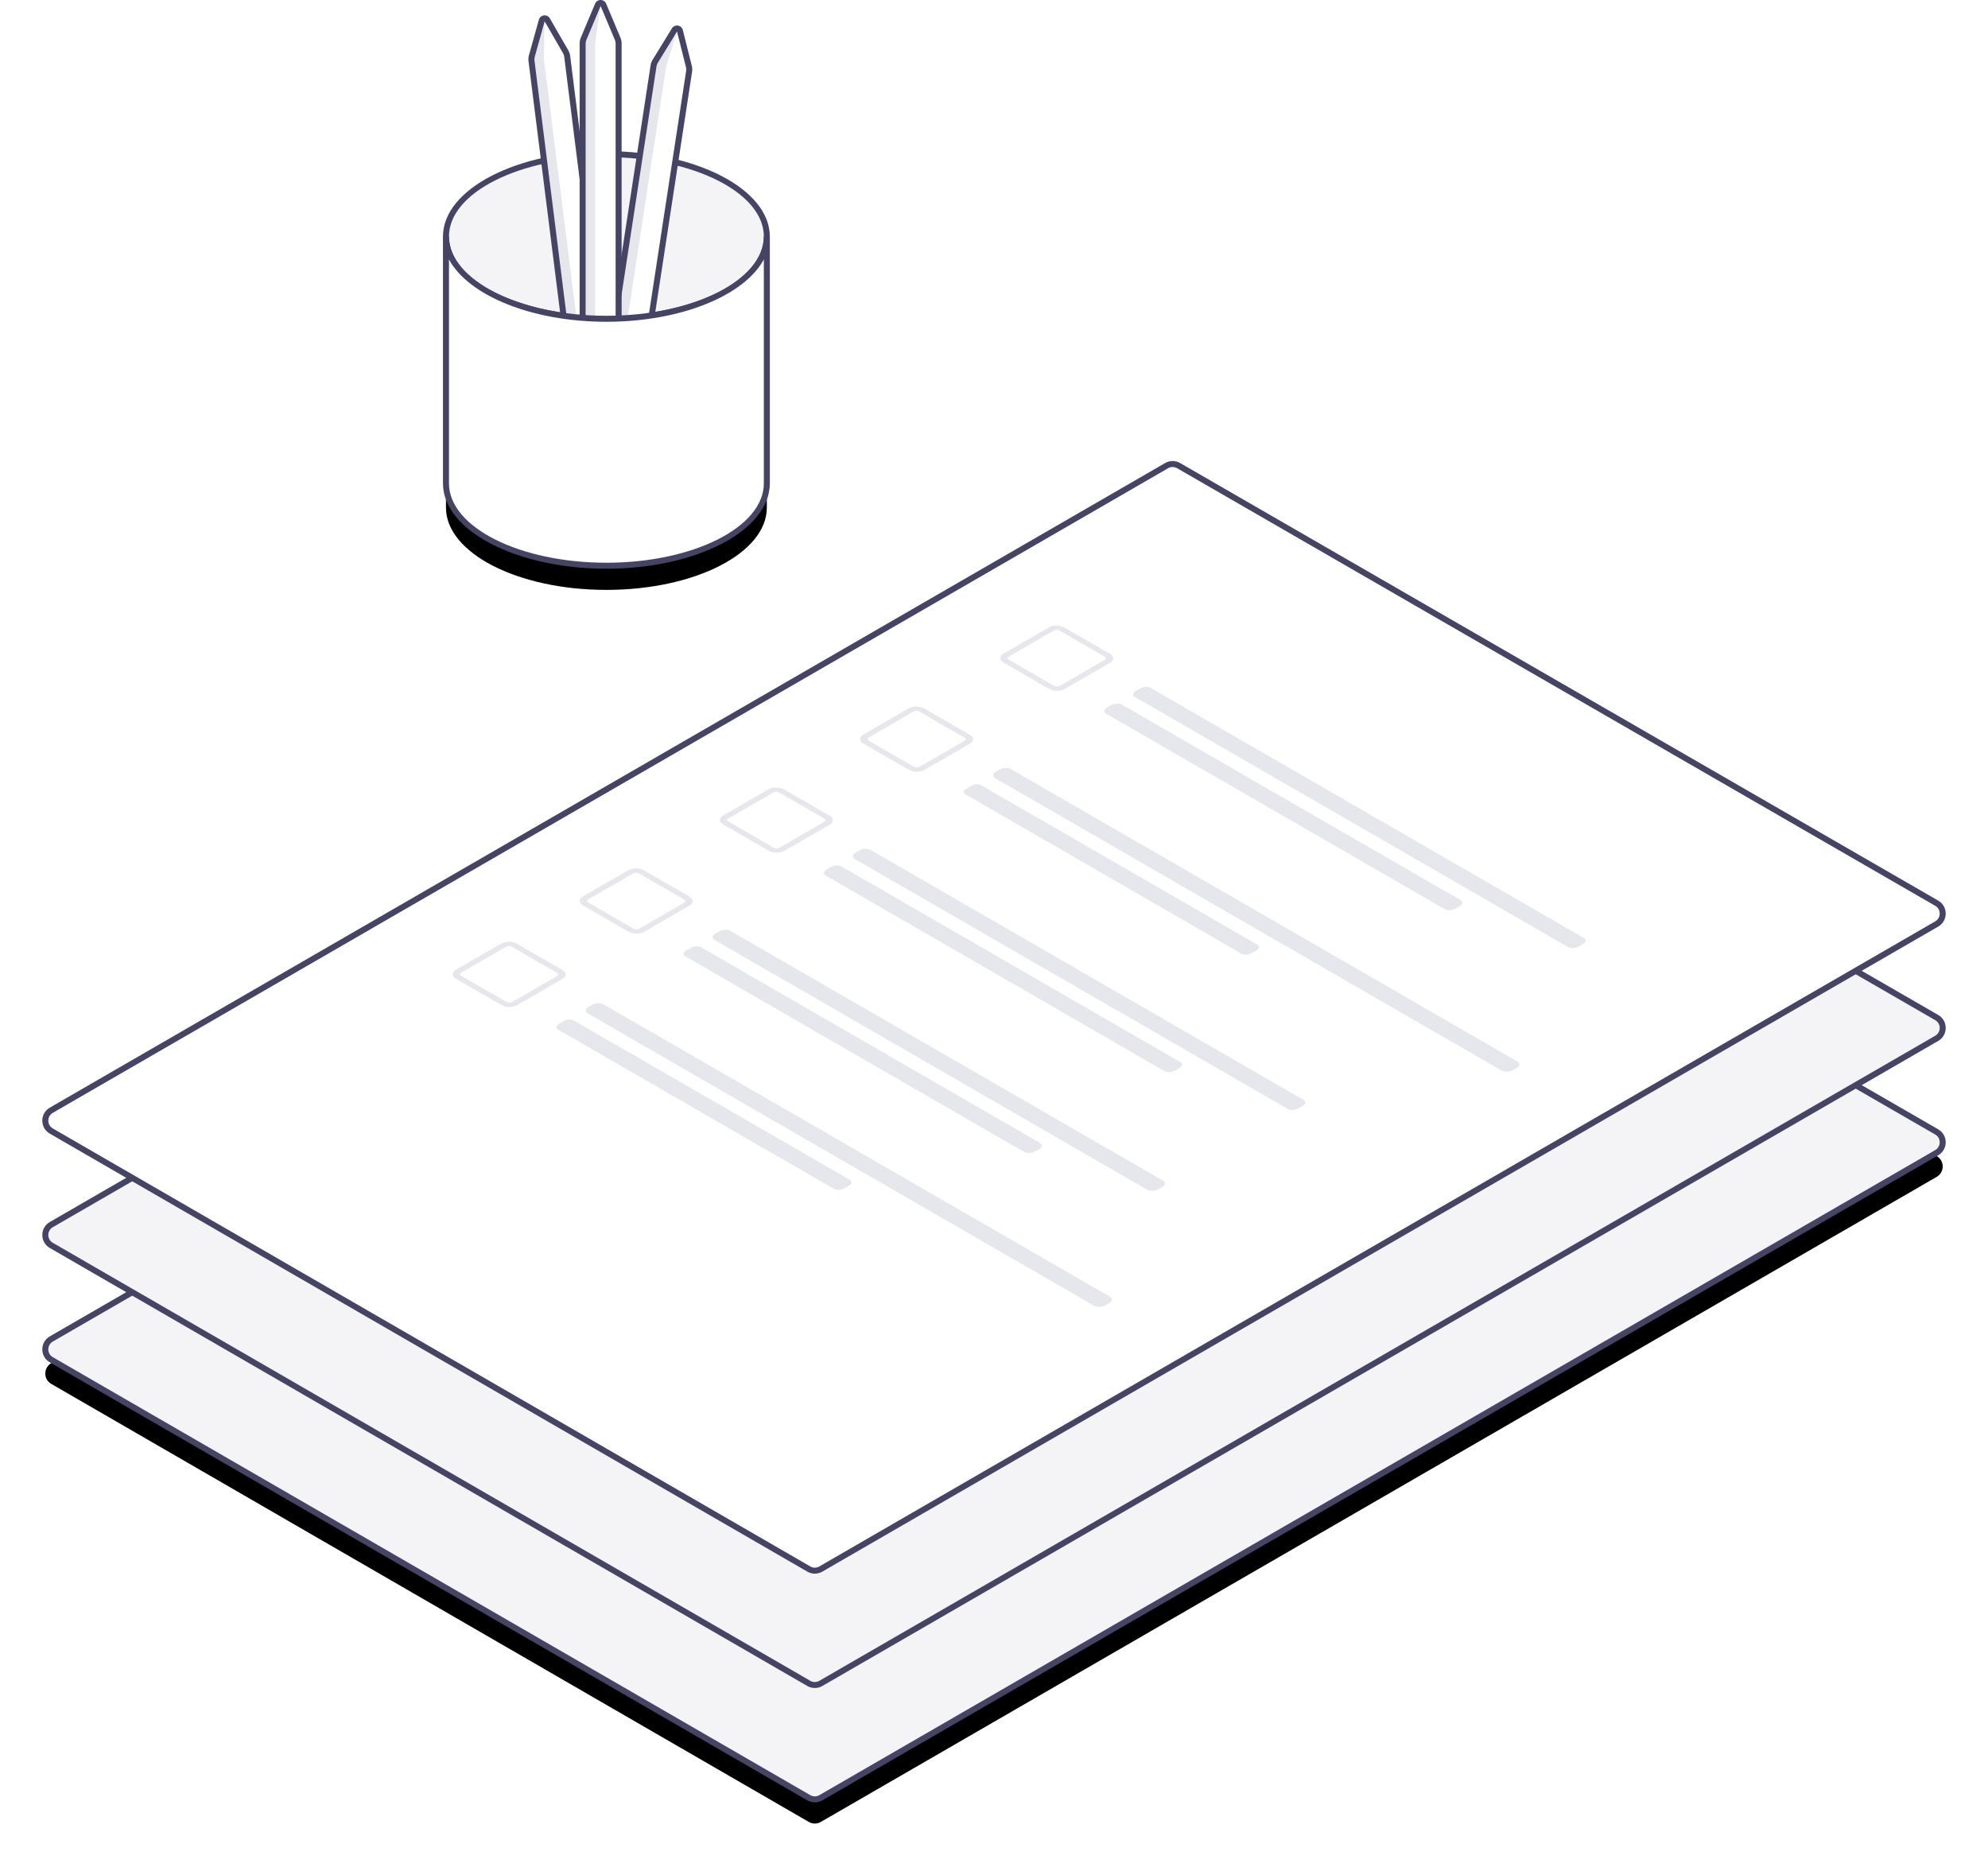 <?xml version="1.0" encoding="UTF-8"?>
<svg width="329px" height="309px" viewBox="0 0 329 309" version="1.1" xmlns="http://www.w3.org/2000/svg" xmlns:xlink="http://www.w3.org/1999/xlink">
    <!-- Generator: Sketch 49 (51002) - http://www.bohemiancoding.com/sketch -->
    <title>illustration@3x</title>
    <desc>Created with Sketch.</desc>
    <defs>
        <path d="M129.841,297.538 L314.513,190.775 C315.835,190.011 315.835,188.101 314.512,187.337 L189.052,114.918 C188.438,114.563 187.681,114.563 187.067,114.919 L2.488,221.605 C1.166,222.369 1.166,224.278 2.487,225.042 L127.854,297.538 C128.469,297.893 129.227,297.893 129.841,297.538" id="path-1"></path>
        <filter x="-4.5%" y="-5.5%" width="108.9%" height="115.3%" filterUnits="objectBoundingBox" id="filter-2">
            <feOffset dx="0" dy="4" in="SourceAlpha" result="shadowOffsetOuter1"></feOffset>
            <feGaussianBlur stdDeviation="4" in="shadowOffsetOuter1" result="shadowBlurOuter1"></feGaussianBlur>
            <feColorMatrix values="0 0 0 0 0.082   0 0 0 0 0.09   0 0 0 0 0.275  0 0 0 0.2 0" type="matrix" in="shadowBlurOuter1"></feColorMatrix>
        </filter>
        <path d="M94.355,52.76 C79.692,52.76 67.805,46.661 67.805,39.137 L67.805,80.006 C67.805,87.531 79.692,93.63 94.355,93.63 C109.019,93.63 120.906,87.531 120.906,80.006 L120.906,39.137 C120.906,46.661 109.019,52.76 94.355,52.76" id="path-3"></path>
        <filter x="-26.4%" y="-18.4%" width="152.7%" height="151.4%" filterUnits="objectBoundingBox" id="filter-4">
            <feOffset dx="0" dy="4" in="SourceAlpha" result="shadowOffsetOuter1"></feOffset>
            <feGaussianBlur stdDeviation="4" in="shadowOffsetOuter1" result="shadowBlurOuter1"></feGaussianBlur>
            <feColorMatrix values="0 0 0 0 0.082   0 0 0 0 0.09   0 0 0 0 0.275  0 0 0 0.2 0" type="matrix" in="shadowBlurOuter1"></feColorMatrix>
        </filter>
    </defs>
    <g id="Page-1" stroke="none" stroke-width="1" fill="none" fill-rule="evenodd">
        <g id="illustration" transform="translate(6, 0)">
            <g id="illustration_exams">
                <path d="M120.905,39.137 C120.905,46.661 109.018,52.76 94.354,52.76 C79.691,52.76 67.804,46.661 67.804,39.137 C67.804,31.614 79.691,25.514 94.354,25.514 C109.018,25.514 120.905,31.614 120.905,39.137" id="Fill-1" fill="#F4F4F7"></path>
                <path d="M94.356,26.009 C79.989,26.009 68.3,31.899 68.3,39.137 C68.3,46.376 79.989,52.263 94.356,52.263 C108.722,52.263 120.409,46.376 120.409,39.137 C120.409,31.899 108.722,26.009 94.356,26.009 M94.356,53.256 C79.442,53.256 67.308,46.923 67.308,39.137 C67.308,31.352 79.442,25.017 94.356,25.017 C109.269,25.017 121.401,31.352 121.401,39.137 C121.401,46.923 109.269,53.256 94.356,53.256" id="Fill-3" fill="#464465"></path>
                <g id="Fill-5">
                    <use fill="black" fill-opacity="1" filter="url(#filter-2)" xlink:href="#path-1"></use>
                    <use fill="#F4F4F7" fill-rule="evenodd" xlink:href="#path-1"></use>
                </g>
                <path d="M188.061,115.148 C187.804,115.148 187.544,115.216 187.316,115.347 L2.737,222.036 C2.272,222.304 1.994,222.786 1.992,223.323 C1.992,223.861 2.269,224.343 2.736,224.614 L128.101,297.106 C128.56,297.375 129.131,297.375 129.589,297.108 L129.591,297.106 L314.264,190.345 C314.731,190.077 315.007,189.595 315.007,189.058 C315.007,188.518 314.731,188.038 314.262,187.768 L188.804,115.347 C188.576,115.213 188.317,115.148 188.061,115.148 M128.845,298.3 C128.417,298.3 127.987,298.188 127.603,297.966 L2.239,225.474 C1.462,225.022 1,224.219 1,223.321 C1.002,222.425 1.464,221.624 2.24,221.175 L186.819,114.49 C187.581,114.046 188.535,114.044 189.299,114.487 L314.76,186.907 C315.538,187.357 316,188.161 316,189.055 C316.002,189.953 315.539,190.756 314.762,191.206 L130.089,297.967 C129.708,298.188 129.276,298.3 128.845,298.3" id="Fill-7" fill="#464465"></path>
                <path d="M129.841,278.61 L314.513,171.847 C315.835,171.083 315.835,169.173 314.512,168.41 L189.052,95.991 C188.438,95.635 187.681,95.636 187.067,95.991 L2.488,202.677 C1.166,203.442 1.166,205.35 2.487,206.115 L127.854,278.61 C128.469,278.965 129.227,278.965 129.841,278.61" id="Fill-10" fill="#F4F4F7"></path>
                <path d="M188.06,96.222 C187.802,96.222 187.544,96.288 187.315,96.422 L2.738,203.109 C2.272,203.376 1.993,203.859 1.993,204.398 C1.993,204.935 2.27,205.417 2.736,205.685 L128.102,278.181 C128.565,278.451 129.133,278.447 129.592,278.181 L314.265,171.419 C314.731,171.15 315.01,170.666 315.008,170.127 C315.008,169.591 314.729,169.108 314.263,168.84 L188.804,96.422 C188.576,96.288 188.318,96.222 188.06,96.222 M128.846,279.373 C128.417,279.373 127.99,279.263 127.606,279.041 L2.239,206.545 C1.463,206.096 1,205.293 1,204.396 C1.002,203.5 1.465,202.698 2.241,202.247 L186.819,95.561 C187.582,95.119 188.537,95.119 189.3,95.561 L314.76,167.98 C315.538,168.428 316,169.23 316,170.127 C316.002,171.026 315.539,171.829 314.762,172.28 L130.089,279.041 C129.706,279.263 129.277,279.373 128.846,279.373" id="Fill-12" fill="#464465"></path>
                <path d="M129.841,259.684 L314.513,152.921 C315.835,152.157 315.835,150.247 314.512,149.484 L189.052,77.064 C188.438,76.709 187.681,76.709 187.067,77.065 L2.488,183.751 C1.166,184.516 1.166,186.424 2.487,187.189 L127.854,259.684 C128.469,260.039 129.227,260.039 129.841,259.684" id="Fill-15" fill="#FFFFFF"></path>
                <path d="M188.061,77.294 C187.804,77.294 187.544,77.361 187.316,77.493 L2.737,184.182 C2.272,184.449 1.994,184.933 1.992,185.469 C1.992,186.006 2.269,186.489 2.736,186.76 L128.101,259.253 C128.56,259.521 129.131,259.521 129.589,259.255 L129.591,259.253 L314.264,152.49 C314.731,152.223 315.007,151.74 315.007,151.203 C315.007,150.664 314.731,150.184 314.262,149.914 L188.804,77.493 C188.576,77.359 188.317,77.294 188.061,77.294 M128.845,260.446 C128.417,260.446 127.987,260.334 127.603,260.111 L2.239,187.619 C1.462,187.167 1,186.365 1,185.467 C1.002,184.571 1.464,183.769 2.24,183.321 L186.819,76.635 C187.581,76.192 188.535,76.19 189.299,76.633 L314.76,149.054 C315.538,149.503 316,150.306 316,151.201 C316.002,152.099 315.539,152.901 314.762,153.352 L130.089,260.113 C129.708,260.334 129.276,260.446 128.845,260.446" id="Fill-17" fill="#464465"></path>
                <path d="M96.315,76.504 L90.406,77.247 L81.956,10.062 C81.923,9.8 81.943,9.533 82.013,9.279 L83.658,3.399 C83.776,2.976 84.346,2.903 84.566,3.284 L87.615,8.574 C87.747,8.804 87.832,9.057 87.865,9.318 L96.315,76.504 Z" id="Fill-20" fill="#FFFFFF"></path>
                <path d="M92.469,76.987 L90.406,77.247 L81.976,10.216 C81.944,9.961 81.971,9.699 82.057,9.447 L84.113,3.341 L84.001,9.403 C83.993,9.513 83.996,9.624 84.01,9.733 L92.469,76.987 Z" id="Fill-22" fill="#E6E6ED"></path>
                <path d="M84.135,3.533 L82.493,9.413 C82.439,9.605 82.423,9.801 82.448,9.999 L90.837,76.692 L95.761,76.072 L87.372,9.38 C87.348,9.184 87.283,8.992 87.185,8.822 L84.135,3.533 Z M89.976,77.802 L81.464,10.123 C81.423,9.793 81.447,9.464 81.537,9.143 L83.18,3.264 C83.288,2.878 83.615,2.597 84.013,2.547 C84.405,2.5 84.796,2.69 84.996,3.039 L88.045,8.326 C88.21,8.614 88.317,8.927 88.358,9.256 L96.869,76.933 L89.976,77.802 Z" id="Fill-24" fill="#464465"></path>
                <path d="M97.798,78.735 L91.911,77.834 L102.157,10.898 C102.197,10.637 102.288,10.386 102.427,10.162 L105.616,4.955 C105.846,4.58 106.413,4.667 106.521,5.093 L108.007,11.015 C108.071,11.272 108.084,11.538 108.044,11.799 L97.798,78.735 Z" id="Fill-26" fill="#FFFFFF"></path>
                <path d="M93.966,78.148 L91.911,77.835 L102.133,11.053 C102.172,10.797 102.27,10.553 102.421,10.335 L106.069,5.024 L104.304,10.825 C104.266,10.928 104.238,11.037 104.222,11.145 L93.966,78.148 Z" id="Fill-28" fill="#E6E6ED"></path>
                <path d="M92.477,77.42 L97.383,78.168 L107.553,11.724 C107.584,11.528 107.575,11.332 107.526,11.137 L106.041,5.215 L102.85,10.421 C102.748,10.588 102.678,10.778 102.649,10.972 L92.477,77.42 Z M98.213,79.3 L91.345,78.249 L91.42,77.759 L101.667,10.822 C101.716,10.499 101.832,10.179 102.005,9.899 L105.194,4.695 C105.402,4.356 105.797,4.179 106.187,4.233 C106.584,4.294 106.904,4.582 107.002,4.972 L108.488,10.897 C108.569,11.22 108.584,11.55 108.535,11.875 L98.213,79.3 Z" id="Fill-30" fill="#464465"></path>
                <path d="M96.378,74.913 L90.423,74.913 L90.423,7.198 C90.423,6.934 90.476,6.672 90.577,6.429 L92.942,0.8 C93.113,0.394 93.688,0.394 93.857,0.8 L96.223,6.429 C96.325,6.672 96.378,6.934 96.378,7.198 L96.378,74.913 Z" id="Fill-32" fill="#FFFFFF"></path>
                <path d="M92.501,74.913 L90.423,74.913 L90.423,7.354 C90.423,7.097 90.482,6.84 90.599,6.6 L93.4,0.8 L92.533,6.8 C92.512,6.908 92.501,7.018 92.501,7.129 L92.501,74.913 Z" id="Fill-34" fill="#E6E6ED"></path>
                <path d="M90.918,74.417 L95.881,74.417 L95.881,7.197 C95.881,6.998 95.842,6.804 95.765,6.624 L93.399,0.992 L91.034,6.622 C90.959,6.804 90.918,7.004 90.918,7.197 L90.918,74.417 Z M96.873,75.409 L89.926,75.409 L89.926,7.197 C89.926,6.87 89.991,6.548 90.119,6.24 L92.484,0.608 C92.64,0.238 93,0 93.399,0 L93.401,0 C93.803,0.002 94.161,0.24 94.314,0.61 L96.68,6.238 C96.808,6.54 96.873,6.864 96.873,7.197 L96.873,75.409 Z" id="Fill-36" fill="#464465"></path>
                <g id="Fill-38">
                    <use fill="black" fill-opacity="1" filter="url(#filter-4)" xlink:href="#path-3"></use>
                    <use fill="#FFFFFF" fill-rule="evenodd" xlink:href="#path-3"></use>
                </g>
                <path d="M68.301,42.933 L68.301,80.006 C68.301,87.245 79.989,93.134 94.356,93.134 C108.722,93.134 120.409,87.245 120.409,80.006 L120.409,42.933 C117.227,48.88 106.75,53.256 94.356,53.256 C81.96,53.256 71.485,48.88 68.301,42.933 M94.356,94.126 C79.442,94.126 67.309,87.791 67.309,80.006 L67.309,39.137 L68.301,39.137 C68.301,46.376 79.989,52.263 94.356,52.263 C108.722,52.263 120.409,46.376 120.409,39.137 L121.402,39.137 L121.402,80.006 C121.402,87.791 109.269,94.126 94.356,94.126" id="Fill-40" fill="#464465"></path>
                <path d="M169.294,104.343 C169.057,104.206 168.672,104.205 168.437,104.341 L160.929,108.675 C160.693,108.812 160.695,109.033 160.932,109.17 L168.486,113.532 C168.724,113.668 169.108,113.669 169.344,113.533 L176.851,109.199 C177.086,109.063 177.085,108.841 176.849,108.704 L169.294,104.343 Z M167.632,114.026 L160.077,109.663 C159.367,109.253 159.363,108.587 160.069,108.179 L167.577,103.845 C168.283,103.438 169.438,103.44 170.148,103.849 L177.702,108.211 C178.413,108.621 178.416,109.287 177.711,109.696 L170.203,114.03 C169.497,114.437 168.343,114.435 167.632,114.026 Z" id="Fill-42" fill="#E6E6ED"></path>
                <path d="M122.892,131.132 C122.656,130.995 122.271,130.995 122.036,131.131 L114.528,135.465 C114.292,135.601 114.294,135.823 114.531,135.96 L122.085,140.321 C122.322,140.458 122.707,140.459 122.942,140.323 L130.45,135.988 C130.685,135.853 130.684,135.631 130.448,135.494 L122.892,131.132 Z M121.231,140.815 L113.676,136.453 C112.966,136.043 112.962,135.376 113.668,134.969 L121.176,130.635 C121.881,130.227 123.037,130.23 123.746,130.639 L131.301,135.001 C132.011,135.411 132.015,136.077 131.309,136.486 L123.802,140.82 C123.096,141.227 121.942,141.225 121.231,140.815 Z" id="Fill-50" fill="#E6E6ED"></path>
                <path d="M99.691,144.527 C99.454,144.39 99.069,144.389 98.834,144.525 L91.327,148.86 C91.091,148.996 91.092,149.217 91.329,149.354 L98.883,153.716 C99.121,153.853 99.505,153.853 99.741,153.717 L107.249,149.383 C107.484,149.248 107.482,149.025 107.246,148.888 L99.691,144.527 Z M98.03,154.21 L90.475,149.847 C89.764,149.438 89.761,148.771 90.466,148.364 L97.974,144.029 C98.68,143.622 99.835,143.624 100.545,144.034 L108.1,148.395 C108.81,148.805 108.814,149.472 108.108,149.88 L100.6,154.215 C99.894,154.622 98.74,154.62 98.03,154.21 Z" id="Fill-58" fill="#E6E6ED"></path>
                <path d="M146.093,117.737 C145.857,117.6 145.471,117.599 145.237,117.735 L137.729,122.07 C137.493,122.206 137.494,122.428 137.731,122.564 L145.286,126.926 C145.523,127.063 145.907,127.064 146.143,126.928 L153.651,122.593 C153.886,122.458 153.884,122.235 153.648,122.098 L146.093,117.737 Z M144.432,127.42 L136.877,123.058 C136.167,122.648 136.163,121.981 136.869,121.574 L144.376,117.239 C145.082,116.832 146.237,116.834 146.947,117.244 L154.502,121.605 C155.212,122.015 155.216,122.682 154.51,123.09 L147.002,127.425 C146.297,127.832 145.142,127.83 144.432,127.42 Z" id="Fill-66" fill="#E6E6ED"></path>
                <path d="M253.506,156.744 L181.823,115.358 C181.383,115.103 181.438,114.659 181.946,114.366 L182.71,113.925 C183.218,113.632 183.987,113.599 184.428,113.853 L256.111,155.24 C256.552,155.494 256.496,155.938 255.987,156.232 L255.225,156.673 C254.716,156.967 253.946,156.999 253.506,156.744" id="Fill-46" fill="#E6E6ED"></path>
                <path d="M233.107,150.478 L177.05,118.114 C176.61,117.86 176.665,117.415 177.173,117.122 L177.937,116.681 C178.446,116.387 179.214,116.356 179.655,116.61 L235.711,148.974 C236.152,149.228 236.097,149.672 235.588,149.966 L234.825,150.407 C234.316,150.701 233.547,150.732 233.107,150.478" id="Fill-48" fill="#E6E6ED"></path>
                <path d="M207.105,183.534 L135.421,142.147 C134.982,141.893 135.036,141.449 135.544,141.156 L136.309,140.715 C136.816,140.422 137.585,140.389 138.026,140.643 L209.709,182.03 C210.15,182.284 210.095,182.728 209.585,183.022 L208.822,183.463 C208.315,183.757 207.544,183.788 207.105,183.534" id="Fill-54" fill="#E6E6ED"></path>
                <path d="M186.705,177.268 L130.649,144.904 C130.209,144.65 130.264,144.205 130.772,143.912 L131.536,143.471 C132.044,143.177 132.813,143.145 133.254,143.4 L189.31,175.764 C189.751,176.018 189.695,176.462 189.187,176.756 L188.424,177.197 C187.915,177.491 187.145,177.522 186.705,177.268" id="Fill-56" fill="#E6E6ED"></path>
                <path d="M183.903,196.929 L112.22,155.543 C111.78,155.289 111.836,154.845 112.343,154.551 L113.107,154.111 C113.616,153.817 114.385,153.784 114.826,154.039 L186.508,195.425 C186.949,195.68 186.894,196.123 186.385,196.417 L185.622,196.859 C185.113,197.152 184.343,197.184 183.903,196.929" id="Fill-62" fill="#E6E6ED"></path>
                <path d="M163.505,190.662 L107.448,158.298 C107.008,158.044 107.064,157.599 107.571,157.307 L108.335,156.865 C108.844,156.571 109.613,156.54 110.054,156.794 L166.11,189.158 C166.55,189.413 166.495,189.856 165.986,190.15 L165.223,190.591 C164.715,190.885 163.945,190.917 163.505,190.662" id="Fill-64" fill="#E6E6ED"></path>
                <path d="M242.509,177.185 L158.687,128.79 C158.21,128.516 158.271,128.036 158.82,127.718 L159.435,127.364 C159.985,127.046 160.816,127.012 161.291,127.287 L245.113,175.681 C245.59,175.956 245.53,176.436 244.981,176.753 L244.365,177.109 C243.816,177.425 242.985,177.46 242.509,177.185" id="Fill-70" fill="#E6E6ED"></path>
                <path d="M199.493,157.86 L153.773,131.464 C153.375,131.234 153.425,130.833 153.885,130.567 L154.824,130.024 C155.284,129.758 155.98,129.73 156.379,129.96 L202.097,156.356 C202.496,156.586 202.446,156.988 201.986,157.254 L201.047,157.796 C200.587,158.061 199.89,158.089 199.493,157.86" id="Fill-72" fill="#E6E6ED"></path>
                <path d="M78.664,156.668 C78.427,156.531 78.042,156.53 77.807,156.666 L70.299,161 C70.063,161.137 70.065,161.358 70.302,161.495 L77.856,165.857 C78.093,165.993 78.478,165.994 78.714,165.858 L86.221,161.524 C86.456,161.388 86.455,161.166 86.219,161.029 L78.664,156.668 Z M77.002,166.351 L69.447,161.988 C68.737,161.578 68.733,160.912 69.439,160.504 L76.947,156.17 C77.653,155.763 78.808,155.765 79.518,156.174 L87.072,160.536 C87.782,160.946 87.786,161.612 87.081,162.021 L79.573,166.355 C78.867,166.763 77.713,166.76 77.002,166.351 Z" id="Fill-74" fill="#E6E6ED"></path>
                <path d="M175.079,216.115 L91.257,167.72 C90.781,167.445 90.841,166.966 91.391,166.648 L92.006,166.293 C92.555,165.975 93.387,165.941 93.862,166.216 L177.684,214.611 C178.16,214.886 178.1,215.365 177.551,215.682 L176.935,216.038 C176.387,216.355 175.556,216.389 175.079,216.115" id="Fill-76" fill="#E6E6ED"></path>
                <path d="M132.064,196.791 L86.344,170.395 C85.947,170.165 85.996,169.763 86.457,169.497 L87.395,168.955 C87.856,168.689 88.55,168.66 88.95,168.891 L134.668,195.286 C135.067,195.517 135.017,195.918 134.556,196.184 L133.618,196.727 C133.157,196.991 132.462,197.02 132.064,196.791" id="Fill-78" fill="#E6E6ED"></path>
            </g>
        </g>
    </g>
</svg>